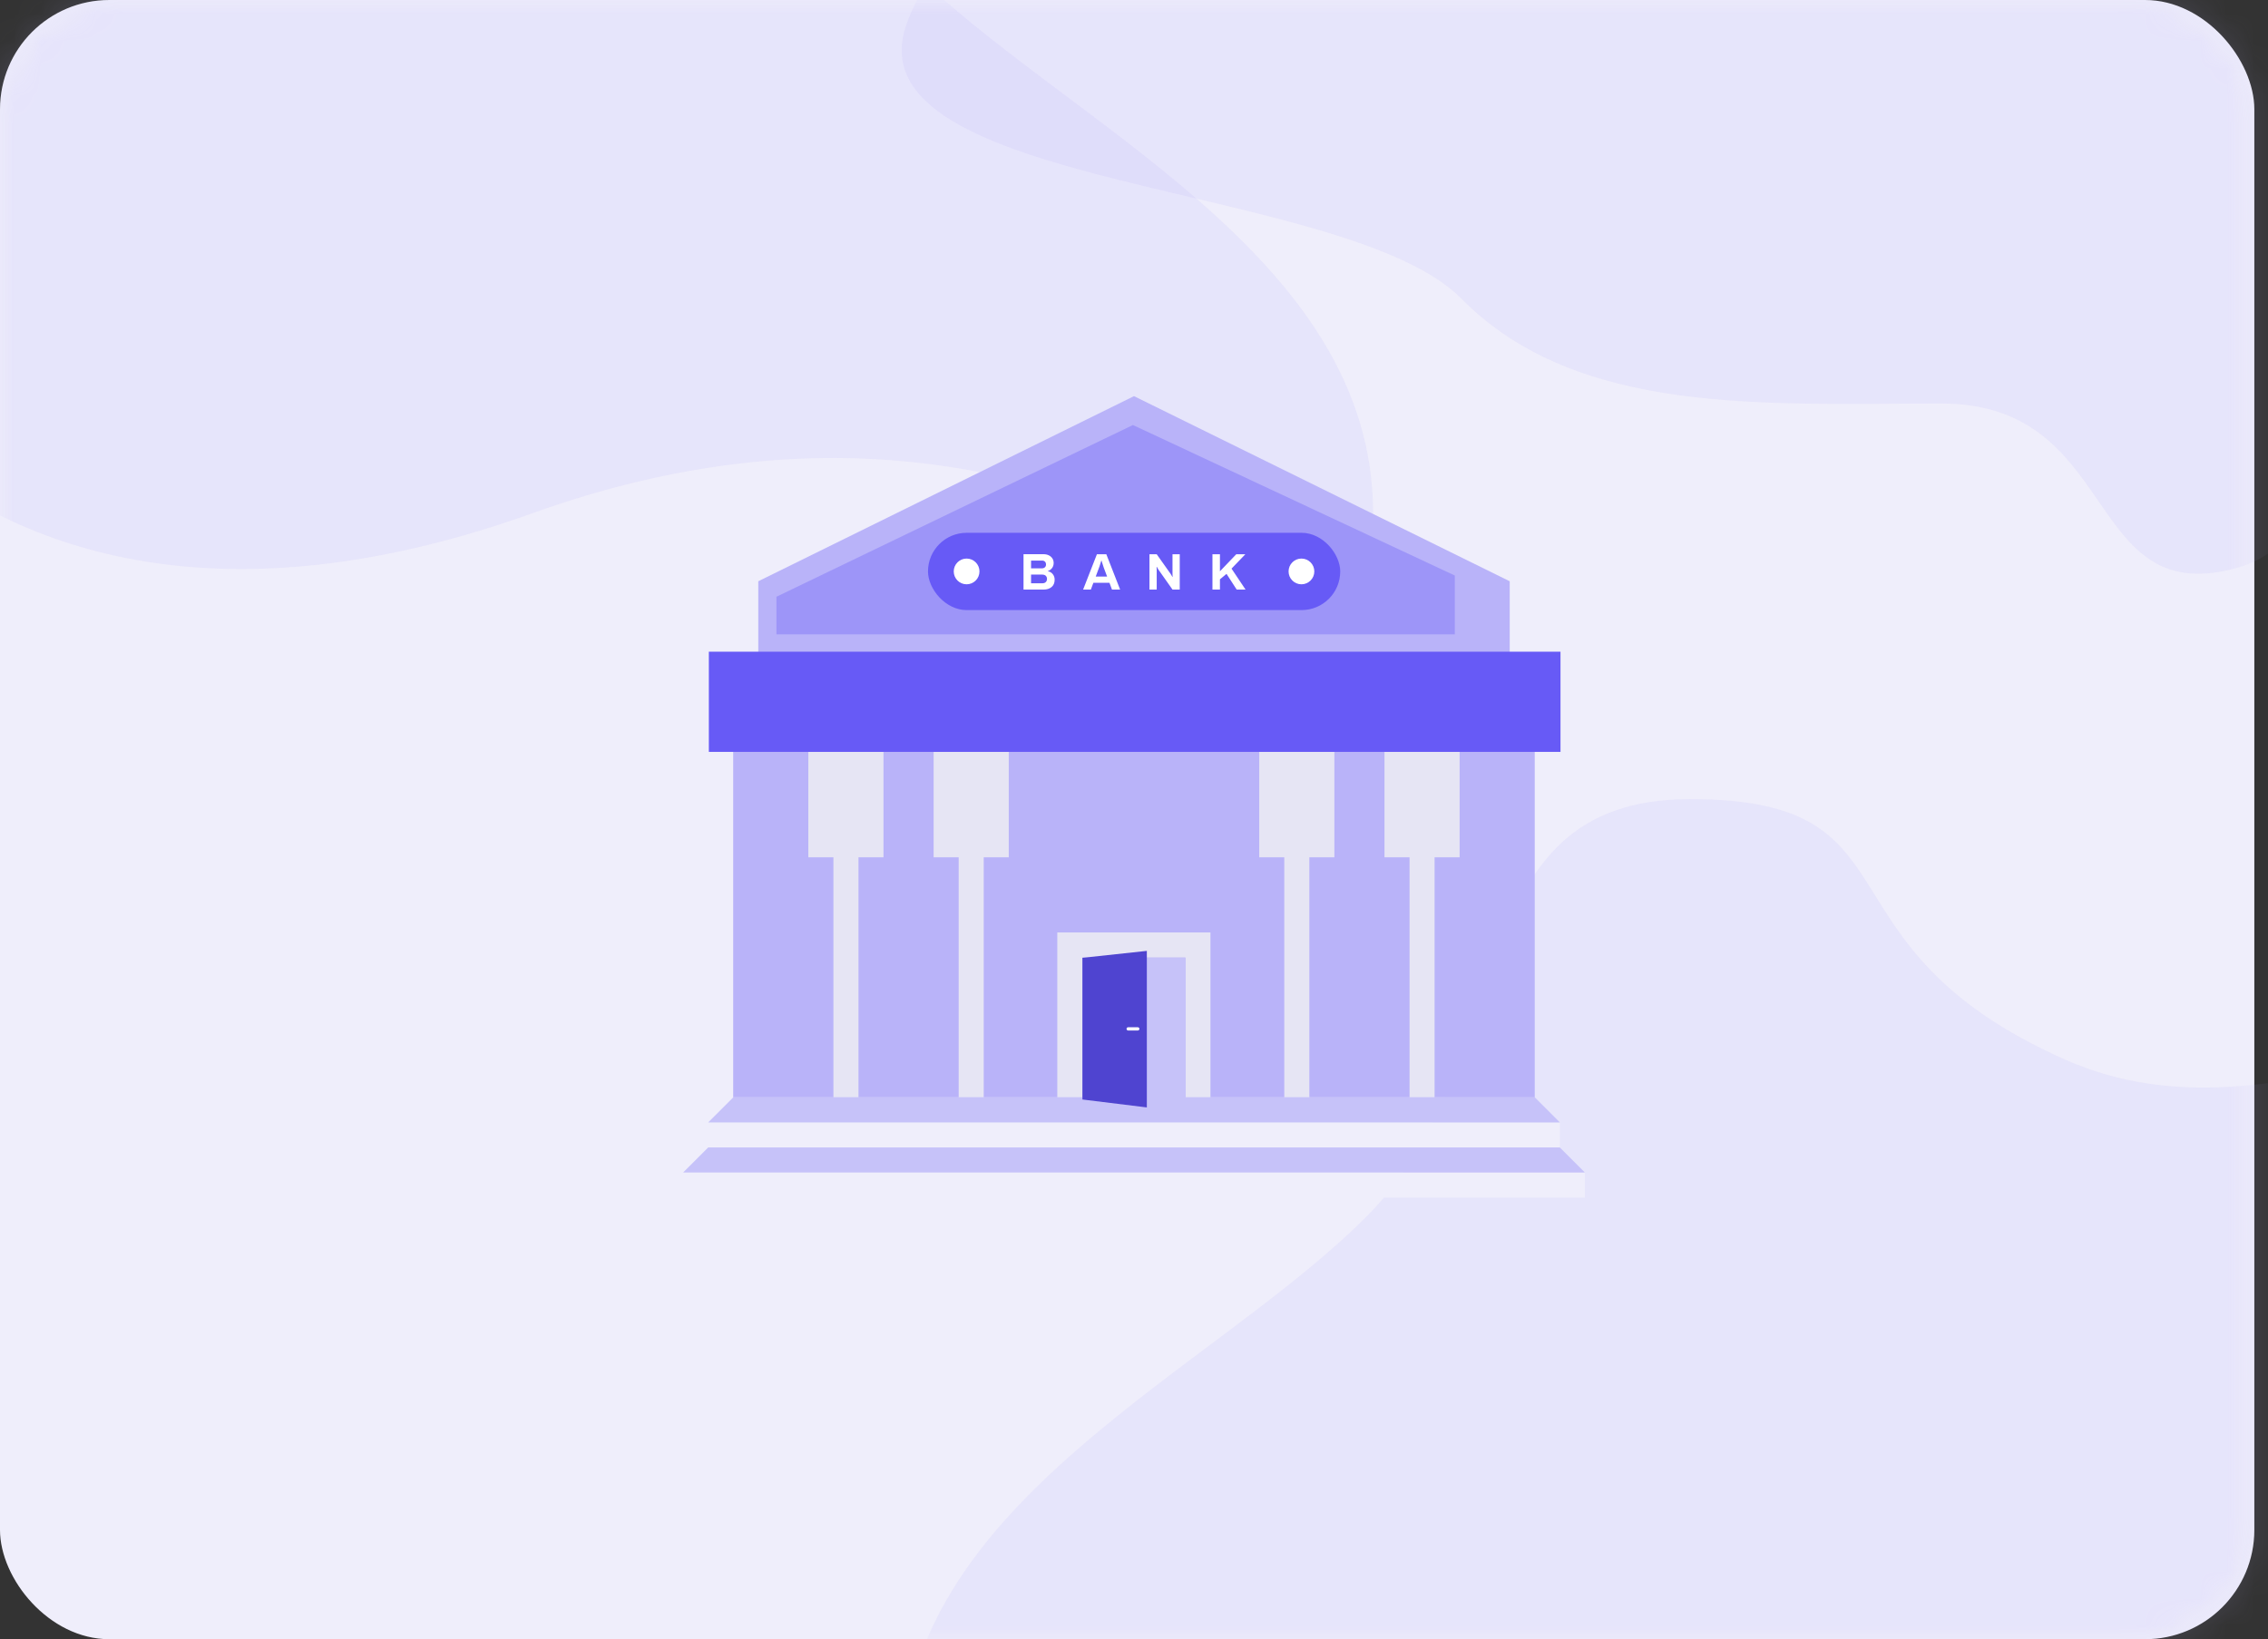 <svg width="83" height="60" viewBox="0 0 83 60" fill="none" xmlns="http://www.w3.org/2000/svg">
<rect x="0" y="0" width="83" height="60" fill="#333333" stroke="none"/>
<rect width="82.5" height="60" rx="4" fill="#EFEEFB"/>
<mask id="mask0" mask-type="alpha" maskUnits="userSpaceOnUse" x="0" y="0" width="83" height="60">
<rect width="82.5" height="60" rx="4" fill="white"/>
</mask>
<g mask="url(#mask0)">
<path opacity="0.15" d="M51.835 -5.25C45.8 -5.25 35.377 -5.25 33.182 0.867C30.988 6.984 49.233 6.625 53.48 10.93C57.727 15.235 64.576 14.769 71.035 14.769C77.495 14.769 76.271 21.986 81.459 20.886C86.646 19.786 82.007 14.274 83.653 10.93C83.653 7.813 83.653 -5.25 83.653 -5.25C83.653 -5.25 61.983 -5.25 51.835 -5.25Z" fill="#B9B3F9"/>
<path opacity="0.15" d="M19.5 18.781C40.788 11.153 50.25 28.317 50.25 18.781C50.25 9.246 38.896 4.478 33.219 -1.243C27.542 -6.965 30.027 -16.5 21.392 -16.5C12.758 -16.5 17.108 -11.155 7.673 -6.965C-1.762 -2.774 -11.25 -13.639 -11.25 -1.243C-11.25 11.153 -1.788 26.41 19.5 18.781Z" fill="#B9B3F9"/>
<path opacity="0.15" d="M63.75 64.531C42.462 56.903 33 74.067 33 64.531C33 54.996 44.354 50.228 50.031 44.507C55.708 38.785 53.223 29.25 61.858 29.25C70.492 29.25 66.142 34.595 75.577 38.785C85.012 42.976 94.5 32.111 94.5 44.507C94.5 56.903 85.038 72.16 63.75 64.531Z" fill="#B9B3F9"/>
</g>
<rect x="25" y="42.917" width="33" height="0.917" fill="#EFEEFB"/>
<rect x="25.918" y="41.083" width="31.167" height="0.917" fill="#EFEEFB"/>
<path fill-rule="evenodd" clip-rule="evenodd" d="M26.832 26.417H56.165V40.167H26.832V26.417Z" fill="#B9B3F9"/>
<path fill-rule="evenodd" clip-rule="evenodd" d="M30.5 27.521H31.417V27.521H32.332V31.38H31.417V40.167H30.5V31.38H29.582V27.521H30.5V27.521ZM35.084 27.521H34.167V31.38H35.084V40.167H36V31.38H36.917V27.521H36H35.084ZM51.584 27.521H50.667V31.38H51.584V40.167H52.5V31.38H53.417V27.521H52.5H51.584ZM44.298 34.13H38.693V40.167H39.61V35.047H43.382V40.167H44.298V34.13ZM47 27.521H46.083V31.38H47V40.167H47.917V31.38H48.833V27.521H47.917H47Z" fill="#E6E5F4"/>
<path fill-rule="evenodd" clip-rule="evenodd" d="M27.75 21.276L41.5 14.5L55.25 21.276V24.583H27.75V21.276Z" fill="#B9B3F9"/>
<path fill-rule="evenodd" clip-rule="evenodd" d="M41.461 15.557L53.24 21.066V23.217H28.414V21.843L41.461 15.557Z" fill="#9D95F8"/>
<path fill-rule="evenodd" clip-rule="evenodd" d="M25.941 23.854H57.108V27.521H25.941V23.854Z" fill="#675AF6"/>
<path fill-rule="evenodd" clip-rule="evenodd" d="M26.835 40.166L25.918 41.083H57.085L56.168 40.166H26.835Z" fill="#C6C2F9"/>
<path fill-rule="evenodd" clip-rule="evenodd" d="M25.917 42L25 42.917H58L57.083 42H25.917Z" fill="#C6C2F9"/>
<rect x="41.5" y="35.059" width="1.886" height="5.186" fill="#C6C2F9"/>
<path fill-rule="evenodd" clip-rule="evenodd" d="M39.613 35.059L41.97 34.805L41.97 40.535L39.613 40.245V35.059Z" fill="#4F44D0"/>
<path fill-rule="evenodd" clip-rule="evenodd" d="M41.227 37.66C41.227 37.627 41.253 37.601 41.285 37.601H41.639C41.672 37.601 41.698 37.627 41.698 37.66C41.698 37.692 41.672 37.719 41.639 37.719H41.285C41.253 37.719 41.227 37.692 41.227 37.66Z" fill="white"/>
<rect x="33.961" y="19.502" width="15.086" height="2.829" rx="1.414" fill="#675AF6"/>
<ellipse cx="35.374" cy="20.916" rx="0.471" ry="0.471" fill="white"/>
<ellipse cx="47.628" cy="20.916" rx="0.471" ry="0.471" fill="white"/>
<path fill-rule="evenodd" clip-rule="evenodd" d="M37.457 20.286H38.198C38.266 20.286 38.328 20.3 38.383 20.327C38.438 20.354 38.482 20.392 38.513 20.44C38.544 20.488 38.56 20.544 38.56 20.607C38.56 20.679 38.54 20.741 38.501 20.793C38.461 20.845 38.411 20.881 38.349 20.901V20.909C38.422 20.922 38.481 20.958 38.527 21.015C38.573 21.072 38.596 21.14 38.596 21.218C38.596 21.335 38.559 21.424 38.484 21.487C38.409 21.549 38.314 21.58 38.198 21.58H37.457V20.286ZM38.121 20.804C38.172 20.804 38.211 20.791 38.238 20.765C38.266 20.739 38.28 20.706 38.28 20.666C38.28 20.618 38.267 20.582 38.241 20.557C38.215 20.532 38.18 20.519 38.135 20.519H37.733V20.804H38.121ZM38.27 21.307C38.24 21.335 38.201 21.349 38.153 21.349H37.733V21.032H38.138C38.196 21.032 38.24 21.046 38.27 21.075C38.3 21.104 38.316 21.142 38.316 21.188C38.316 21.24 38.3 21.279 38.27 21.307ZM40.143 20.287H40.487L40.992 21.58H40.694L40.602 21.333H40.013L39.921 21.58H39.638L40.143 20.287ZM40.393 20.776L40.516 21.105H40.099L40.221 20.776C40.226 20.763 40.233 20.746 40.24 20.724L40.303 20.522H40.312L40.35 20.644L40.393 20.776ZM42.066 20.287H42.331L42.841 21.007L42.898 21.103L42.905 21.116L42.914 21.111L42.913 21.082L42.911 21.062C42.91 21.039 42.909 21.019 42.909 21.002V20.287H43.174V21.58H42.909L42.409 20.871L42.386 20.837L42.335 20.747L42.326 20.753L42.331 20.833L42.331 21.58H42.066V20.287ZM44.645 20.287H44.371V21.58H44.645V21.205L44.886 21.005L45.258 21.58H45.582L45.069 20.813L45.575 20.287H45.243L44.645 20.911V20.287Z" fill="white"/>
</svg>
